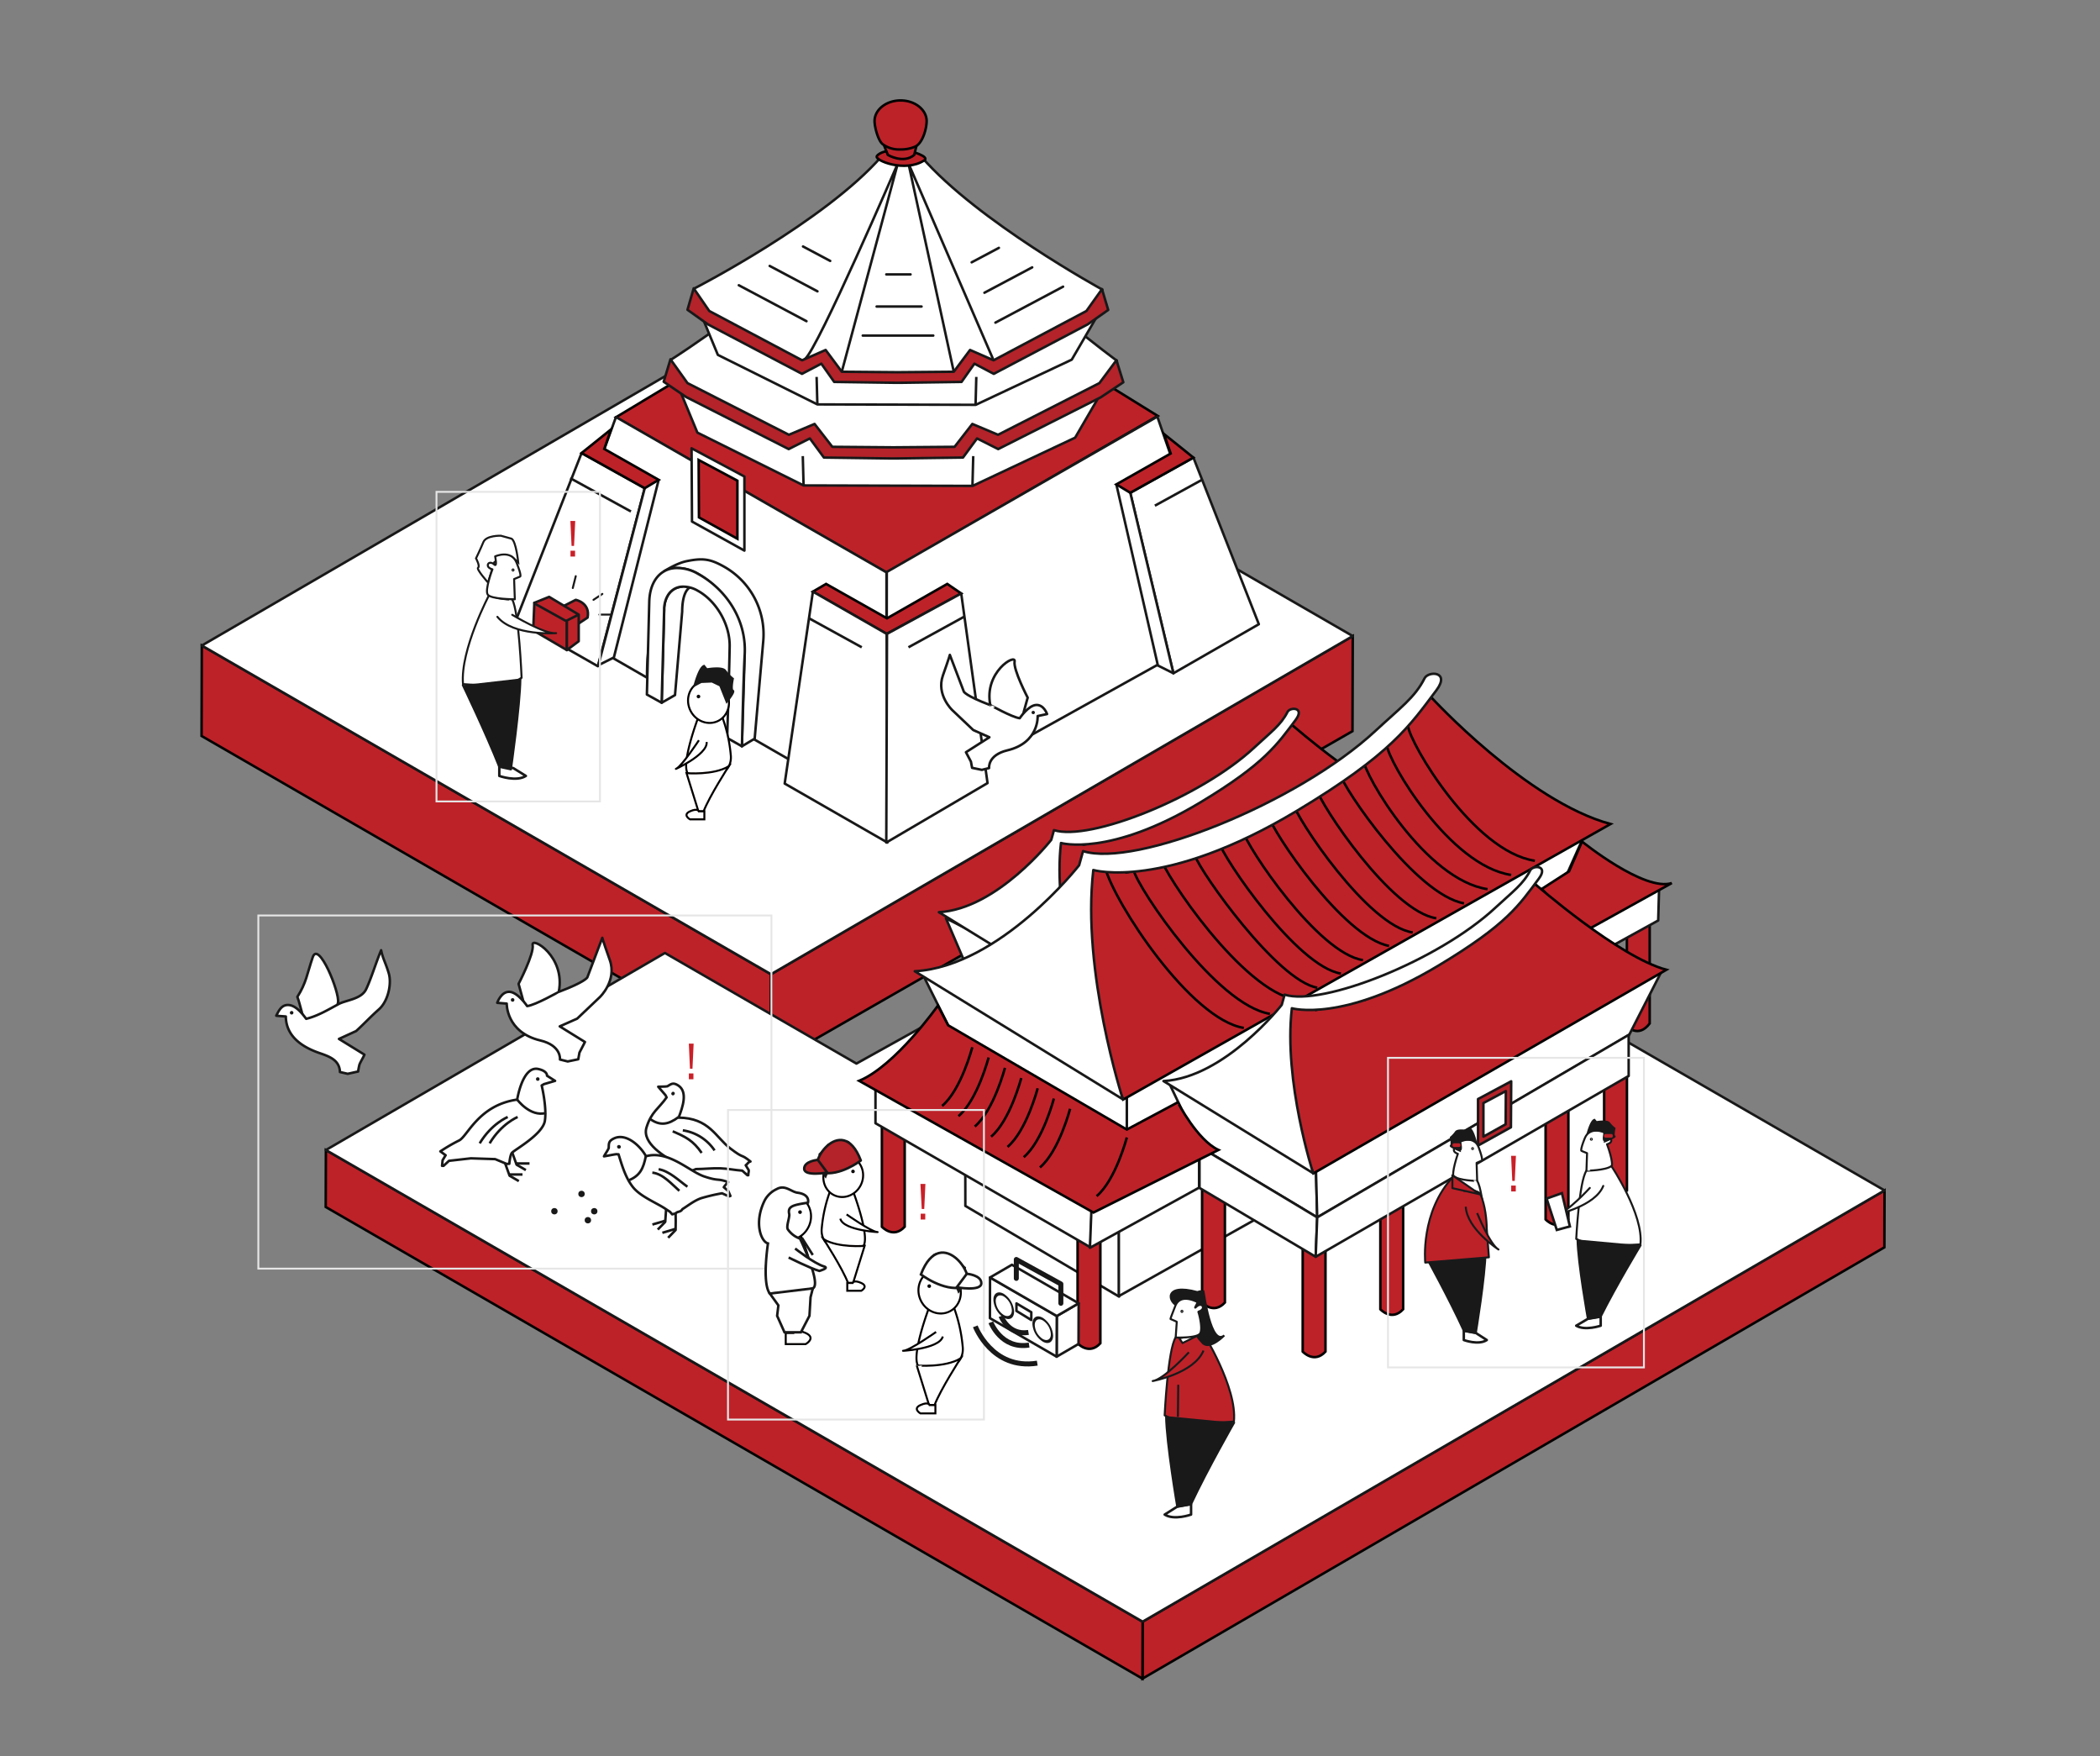 <svg xmlns="http://www.w3.org/2000/svg" xmlns:xlink="http://www.w3.org/1999/xlink" viewBox="0 0 841.89 703.94"><rect x="0" y="0" width="841.89" height="703.94" fill="#808080" stroke="none"/><defs><style>.cls-1,.cls-10,.cls-11,.cls-17,.cls-22,.cls-26{fill:none;}.cls-2{isolation:isolate;}.cls-24,.cls-25,.cls-3,.cls-6{fill:#bd2229;}.cls-14,.cls-17,.cls-3{stroke:#040000;}.cls-11,.cls-14,.cls-15,.cls-17,.cls-18,.cls-23,.cls-3,.cls-7{stroke-miterlimit:10;}.cls-14,.cls-18,.cls-20,.cls-23,.cls-4,.cls-7,.cls-8{fill:#fff;}.cls-18,.cls-22,.cls-23,.cls-4,.cls-5{stroke:#181819;}.cls-10,.cls-22,.cls-25,.cls-26,.cls-4,.cls-5,.cls-6,.cls-8,.cls-9{stroke-linejoin:round;}.cls-5{fill:#b32329;}.cls-10,.cls-22,.cls-26,.cls-5,.cls-6,.cls-8,.cls-9{stroke-linecap:round;}.cls-10,.cls-15,.cls-25,.cls-26,.cls-6,.cls-7,.cls-8,.cls-9{stroke:#19191a;}.cls-15,.cls-25,.cls-26,.cls-7,.cls-8,.cls-9{stroke-width:0.8px;}.cls-15,.cls-16,.cls-9{fill:#19191a;}.cls-11{stroke:#e6e6e6;stroke-width:0.75px;}.cls-12{fill:#c92028;}.cls-13{fill:#181819;}.cls-14{stroke-width:0.8px;}.cls-19{clip-path:url(#clip-path);}.cls-21{clip-path:url(#clip-path-2);}.cls-22,.cls-23{stroke-width:2px;}.cls-24{mix-blend-mode:multiply;}</style><clipPath id="clip-path"><polygon class="cls-1" points="398.25 525.72 398.28 516.18 406.59 520.97 406.56 530.52 398.25 525.72"/></clipPath><clipPath id="clip-path-2"><polygon class="cls-1" points="413.89 535.33 413.92 525.79 422.22 530.58 422.2 540.12 413.89 535.33"/></clipPath></defs><title>中正紀念堂</title><g class="cls-2"><g id="圖層_2" data-name="圖層 2"><g id="_Island_2_" data-name="&lt;Island 2&gt;"><g class="cls-2"><polygon class="cls-3" points="542.32 254.94 542.21 293.06 308.99 426.72 309.08 390.48 542.32 254.94"/><polygon class="cls-3" points="309.08 390.48 308.99 426.72 80.81 294.98 80.9 258.74 309.08 390.48"/><polygon class="cls-4" points="542.32 254.94 309.08 390.48 80.9 258.74 314.13 123.19 542.32 254.94"/></g><polygon class="cls-3" points="246.94 167.24 355.39 229.49 464.14 166.7 357.46 100.7 246.94 167.24"/><polygon class="cls-4" points="272.94 157.37 279.58 173.39 322.15 194.57 389.93 194.75 431.02 175.42 442.23 156.16 272.94 157.37"/><line class="cls-4" x1="322.15" y1="194.57" x2="321.84" y2="182.81"/><line class="cls-4" x1="389.86" y1="194.57" x2="390.17" y2="182.81"/><path class="cls-4" d="M447.75,144.57s-34.64-25.29-59.36-52.49l-54-.84C309.63,118.45,269.26,144,269.26,144l-1.36,4.29,4.89,6.65,43.93,21.26,7.81-1.13,10.17,6.21,23.17-.69,23.16.69L391.2,175l7.81,1.13,43.93-21.26,4.9-6.65Z"/><path class="cls-5" d="M447.58,144.37l-6.83,9.18-40.64,20.71-10.3-4.34-7.13,9.17-24.5.2-24.5-.2-7.12-9.17-10.3,4.34-40.64-20.71L268.79,144l-2.72,9,9,6.13L316.19,180l8.48-4.27,5.64,7.66,27.2.37v0h1.34v0l27.21-.37,5.64-7.66,8.48,4.27,41.16-20.78,9-6Z"/><polygon class="cls-4" points="281.57 127.23 287.79 142.24 327.68 162.09 391.17 162.26 429.67 144.15 440.18 126.11 281.57 127.23"/><line class="cls-4" x1="327.68" y1="162.09" x2="327.38" y2="151.07"/><line class="cls-4" x1="391.11" y1="162.09" x2="391.4" y2="151.07"/><path class="cls-4" d="M441.94,116.08S392.17,88.91,369.53,63l-16.09-.34c-22.65,26-74.94,52.89-74.94,52.89l-1.25,4.09,4.48,6.35L322,146.22l7.15-1.08,9.32,5.93,21.21-.66,21.21.66,9.31-5.93,7.16,1.08,40.23-20.28,4.48-6.35Z"/><path class="cls-4" d="M359.93,65.5S327.8,140,322.71,143.9s6.84,0,6.84,0l7.9,7.17,0-2Z"/><polygon class="cls-4" points="364.2 65.5 382.37 149.02 385.04 149.02 390.44 143.23 398.55 145.52 398.32 144.41 364.2 65.5"/><path class="cls-5" d="M441.79,115.89l-6.25,8.76-37.22,19.76-9.43-4.14L382.37,149l-22.44.19L337.49,149,331,140.27l-9.43,4.14-37.22-19.76-6.25-9.09-2.49,8.6,8.2,5.85,37.7,19.83,7.76-4.08,5.16,7.32,24.91.35v0h1.22v0l24.92-.35,5.16-7.32,7.76,4.08L436.07,130l8.21-5.77Z"/><line class="cls-5" x1="345.88" y1="134.5" x2="374.15" y2="134.5"/><line class="cls-5" x1="351.44" y1="122.86" x2="369.45" y2="122.86"/><line class="cls-5" x1="355.32" y1="109.98" x2="365.04" y2="109.98"/><line class="cls-5" x1="296.19" y1="114.33" x2="323.32" y2="128.74"/><line class="cls-5" x1="308.57" y1="106.59" x2="327.72" y2="116.77"/><line class="cls-5" x1="321.93" y1="98.79" x2="332.83" y2="104.58"/><line class="cls-5" x1="426.19" y1="114.9" x2="399.06" y2="129.31"/><line class="cls-5" x1="413.81" y1="107.16" x2="394.66" y2="117.33"/><line class="cls-5" x1="400.45" y1="99.35" x2="389.54" y2="105.14"/><path class="cls-3" d="M356.15,60.46s-3.52.45-4.62,2.12,11.33,6.73,19,1.7c2.45-1.6-5.92-3.82-5.92-3.82"/><path class="cls-3" d="M353.87,56.9l2.07,5.2s6.24,3.67,10.57,0l1.17-4.77Z"/><path class="cls-3" d="M371.49,48.53c0,3-1.56,8.74-4.51,10.2a14.37,14.37,0,0,1-5.93,1.17,11.21,11.21,0,0,1-7.18-2.1c-1.89-1.5-3.26-7-3.26-9.27,0-4.57,4.68-8.27,10.44-8.27S371.49,44,371.49,48.53Z"/><path class="cls-4" d="M355.39,229.41,246.94,167.16l-29.37,80.38,41.81,24.07c0-6.73.32-13.33,2.58-19.55,2.49-10,9.15-27.43,20.78-18.28,8.32,6.65,12.47,18.28,14.14,29.09,1.23,9.86-1.64,19.25-2.54,28.87l61.05,35.14Z"/><polygon class="cls-4" points="355.52 229.24 355.39 326.88 492.9 250.43 463.97 166.99 355.52 229.24"/><polygon class="cls-4" points="277.25 179.68 298.43 190.99 298.43 220.69 277.42 209.04 277.25 179.68"/><polygon class="cls-3" points="280.21 207.38 280.08 184.36 295.63 192.67 295.63 215.94 280.21 207.38"/><polygon class="cls-3" points="331.17 234.04 355.59 247.83 379.75 234.04 385.35 237.86 355.47 254.06 325.89 237.13 331.17 234.04"/><polygon class="cls-4" points="355.47 254.06 355.76 337.7 314.58 314.06 325.89 237.13 355.47 254.06"/><polygon class="cls-4" points="355.6 254.06 355.31 337.7 395.9 313.87 385.35 237.86 355.6 254.06"/><g class="cls-2"><path class="cls-4" d="M276.49,235.48c-2.48,1.63-3,6.41-3,9.6l-2.88,33.51-5.33,3.07,1-37.17c0-.25,0-.51,0-.75,0-.5.1-1,.17-1.43,0-.23.09-.46.13-.67s.1-.43.17-.64.13-.45.21-.67.1-.28.16-.42a1.47,1.47,0,0,0,.1-.22,3.36,3.36,0,0,1,.2-.43c.08-.17.18-.34.28-.51a4.12,4.12,0,0,1,.27-.45l.06-.09a3.79,3.79,0,0,1,.3-.4c.12-.14.23-.28.35-.41a2.73,2.73,0,0,1,.38-.38,3.65,3.65,0,0,1,.3-.27c.07-.07.16-.13.24-.2l.08-.06.27-.19c.13-.09,1.18-2.57,1.31-2.65C272.15,233.13,275.39,235.57,276.49,235.48Z"/><path class="cls-4" d="M275.63,233a7.19,7.19,0,0,0-2.3,2.17,7,7,0,0,0-3,.91Z"/><path class="cls-4" d="M306,256.84s-3.44,39-3.44,39.21l-5.14,3.08c0-.2.85-26.68,1.1-36.72.31-12-8-26.5-18.56-32.34a16.66,16.66,0,0,0-9.62-2.38l-.51.07h-.1c-.16,0-.32.06-.48.09a9.69,9.69,0,0,0-1.64.47l-.37.15-.35.16-.15.07-.34.19-.2.1s5-3.25,9.07-4.07c6.45-1.32,9.44-.88,14.74,2.06A31.11,31.11,0,0,1,306,256.84Z"/><path class="cls-4" d="M298.55,262.41c-.56,10-1.1,36.52-1.1,36.72l-5.93-3.35c0-.2.85-26.63,1-36.65.17-9-5.45-18.3-12.74-22.33a11.58,11.58,0,0,0-6.48-1.65,7,7,0,0,0-3,.91l-.38.24-.27.19-.08.06c-.08.07-.17.13-.24.2a3.65,3.65,0,0,0-.3.27,2.73,2.73,0,0,0-.38.38,4.47,4.47,0,0,0-.35.41,3.79,3.79,0,0,0-.3.4l-.06.09a4.12,4.12,0,0,0-.27.45,5.05,5.05,0,0,0-.28.51,3.36,3.36,0,0,0-.2.43,1.47,1.47,0,0,1-.1.22c-.06.14-.11.28-.16.42s-.14.44-.21.67-.12.42-.17.64-.09.44-.13.67c-.07.45-.14.93-.17,1.43,0,.24,0,.5,0,.75l-1,37.17-5.91-3.28.95-37.17c.15-6.05,2.48-10.33,6.11-12.31l.34-.19.15-.07.35-.16.37-.15a9.69,9.69,0,0,1,1.64-.47c.16,0,.32-.07.48-.09h.1l.51-.07a16.66,16.66,0,0,1,9.62,2.38C290.53,235.91,299.37,247.82,298.55,262.41Z"/></g><polygon class="cls-4" points="258.47 195.68 239.68 267.03 206.93 248.37 233.16 181.58 258.47 195.68"/><polyline class="cls-4" points="264.06 192.32 246.1 263.52 239.88 266.63 258.47 195.68"/><polygon class="cls-3" points="242.26 179.94 264.06 192.32 258.47 195.68 233.16 181.58 244.97 172.1 242.26 179.94"/><polygon class="cls-4" points="453.13 197.51 470.42 269.85 504.67 250.19 478.44 183.41 453.13 197.51"/><polyline class="cls-4" points="447.54 194.14 464.2 266.74 470.42 269.85 453.13 197.51"/><polygon class="cls-3" points="469.33 181.77 447.54 194.14 453.13 197.51 478.44 183.41 466.62 173.93 469.33 181.77"/><line class="cls-4" x1="324.38" y1="247.84" x2="345.48" y2="259.44"/><line class="cls-4" x1="228.61" y1="191.65" x2="252.94" y2="205.01"/><line class="cls-4" x1="386.51" y1="247.19" x2="364.2" y2="259.44"/><line class="cls-4" x1="482.22" y1="192.12" x2="462.99" y2="202.68"/><g id="_trigger_take_photos_" data-name="&lt;trigger_take_photos&gt;"><path class="cls-6" d="M226.13,242.82l4.69-2.4s5.92,1.18,4.74,7.11L232,249.9"/><polygon class="cls-6" points="214.22 241.6 213.76 252.66 227.26 260.56 227.26 248.71 214.22 241.6"/><polyline class="cls-6" points="214.22 241.6 220.15 239.23 232 246.34 227.26 248.71 227.26 260.56 232 257.01 232 246.34 227.26 248.71"/><line class="cls-6" x1="215.1" y1="242.34" x2="226.57" y2="248.71"/><path class="cls-7" d="M207.76,225.43s-.83-8.42-2.67-9.52l-4.3-1.19s-5.87-.2-7,2.55-2.95,6.52-2.95,6.52,1.71,3.17.83,3.72,4,6,4,6l2.47-8.11,3.07-2.55,4,.3Z"/><path class="cls-8" d="M196.24,238.19s-11.81,22.27-10.62,36c0,0,17.72,1.7,23.49-2.52,0,0-1.06-26.52-3.74-31.32C205.37,240.34,198.21,240.21,196.24,238.19Z"/><path class="cls-9" d="M185.54,274.59s9,18.66,14.61,32.8l4.69,1s3.69-25.61,3.79-36.44"/><path class="cls-8" d="M198.5,223s6.42-2.87,8.6,2.55,1.43,5.54,1.43,5.54l-2.42,1,.28,8.11s-9.62,0-10.87-1.89,1.9-10.11,1.9-10.11-1.88-.46-1.87-1.62,1.4-1.45,2.64-.29S198.5,223,198.5,223Z"/><ellipse class="cls-7" cx="205.67" cy="228.46" rx="0.23" ry="0.25"/><path class="cls-10" d="M200.17,306.8V311s6.82,2.46,10.66,0l-5.08-3.15Z"/><path class="cls-8" d="M205.35,246.42s13.1,7.92,17.59,7.35c0,0-17.24,1.24-23.54-6.54"/><line class="cls-8" x1="229.63" y1="235.68" x2="230.82" y2="230.94"/><line class="cls-8" x1="237.93" y1="240.42" x2="241.48" y2="238.05"/><line class="cls-8" x1="240.3" y1="246.34" x2="245.04" y2="246.34"/><rect id="hidden" class="cls-11" x="174.99" y="197.14" width="65.53" height="124.08"/><g id="sign"><path class="cls-12" d="M230.61,208.8l-.47,10h-1l-.47-10Zm-.06,14.27h-1.84v-2.34h1.84Z"/></g></g><path class="cls-4" d="M410.46,285.17l1.54-5.55s-5.84-11.16-5.25-14.5-12.36,4.22-9.75,17.44,5.72,9.5,5.72,9.5l7-3.8Z"/><path class="cls-4" d="M408.8,287.87s3.44-5.13,6.57-5.31,4.4,3.64,4.4,3.64L416,287s.66,10.68-12.14,13.74c-8,1.91-7.33,7.11-7.33,7.11l-2.9.72-3.92-.81-.46-2.49-2-3.77,9.4-6-6.48-2.9-8.43-8s-6.47-6.1-3.74-13.83,2.79-8.29,2.79-8.29l5.61,14.74s.61,1.63,10.6,5.4C397,282.56,405.66,287.48,408.8,287.87Z"/><circle class="cls-13" cx="414.22" cy="285.58" r="0.67"/><g id="child"><path class="cls-14" d="M280.17,286.88s-8.31,21.65-3.7,23.77S293.56,312.12,293,303a59.67,59.67,0,0,0-4.18-17.52Z"/><ellipse class="cls-14" cx="284.05" cy="281.22" rx="8.09" ry="8.64" transform="translate(-96.72 159.62) rotate(-27)"/><ellipse class="cls-14" cx="280.02" cy="279.17" rx="0.32" ry="0.34"/><path class="cls-14" d="M292.14,307.15s-7.75,12-10.07,18.05H280l-4.77-15.32S286,310.82,292.14,307.15Z"/><path class="cls-14" d="M282.38,325.2v3.2h-5.77s-3.14-1.77,0-3.2,3.55,0,3.55,0Z"/><path class="cls-14" d="M280.19,296.71s-6.77,10.27-9,11.35,12.76-5.47,12.09-10.66"/></g><path class="cls-15" d="M278.43,274.76s1.83-7.18,3.82-7.87l1.1,1.37s6.21-1.14,7.39.58a17.68,17.68,0,0,0,3.08,3.2s-.95,4.47,0,4.81-2.48,4.48-2.48,4.48l-2.61-6.57-3.31-1.59-4.32.18Z"/></g><g id="_Island_1_" data-name="&lt;Island 1&gt;"><g class="cls-2"><polygon class="cls-3" points="755.51 477.13 755.45 499.95 458.01 672.81 458.07 649.98 755.51 477.13"/><polygon class="cls-3" points="458.07 649.98 458.01 672.81 130.58 483.77 130.65 460.94 458.07 649.98"/><polygon class="cls-4" points="755.51 477.13 458.07 649.98 130.65 460.94 266.56 381.96 343.34 426.29 508.38 334.45 755.51 477.13"/></g><g id="_trigger_pigeons_" data-name="&lt;trigger_pigeons&gt;"><path class="cls-4" d="M275.44,468.5q-1.17,3.28-2.27,6.59l-3.74,2.13"/><path class="cls-4" d="M273.15,474.61c-1.78,0-3.56,0-5.34,0"/><path class="cls-4" d="M272.13,464.33a62,62,0,0,0-2.08,6.35l-3.75,2.09"/><path class="cls-4" d="M270,470.2l-5.46-.11"/><path class="cls-4" d="M300.87,465.54c-4.3-3.45-2.17-.71-8.11-5.25s-8.4-12.17-20.7-12.34c1.66-4.28,3.73-10.32-.12-12.86-2.26-1.5-3-.43-4.41.31-1.13.19-2.48.07-3.65.17.74.87,2.24,2.56,2.81,3.26s.19.59.56,1c-3.2,4.59-6.11,5.74-8.07,12.07s7.47,11.88,12,14.26c2.85,1.5.62,2.75,2,4.35l1,.06c1.62-.66,3.2-1.29,4.82-2,3.17,0,6.66-.41,9.75-.3s5.8.72,8.82.93c.71.69,1.34,1.15,2.06,1.84H300c-.08-.75.25-1.29.17-2l-1.21-2C299.72,466.54,299.88,465.78,300.87,465.54Z"/><path class="cls-4" d="M272,447.75c-4,3-7.45,3.7-11.58.58"/><path class="cls-4" d="M273.74,453.05a18.64,18.64,0,0,1,12.73,8.05"/><path class="cls-4" d="M269.69,453.44c5.29,2.29,8.17,3.69,11.6,8.66"/><path class="cls-13" d="M269.26,437.94a.68.68,0,0,0,.19,1,.66.66,0,0,0,.93-.26.68.68,0,0,0-.19-1A.67.67,0,0,0,269.26,437.94Z"/><path class="cls-4" d="M209.55,400.34l-1.65-6s6.27-12,5.64-15.59,13.29,4.54,10.48,18.75-6.14,10.22-6.14,10.22l-7.5-4.09Z"/><path class="cls-4" d="M211.34,403.25s-3.7-5.53-7.07-5.72-4.93,4.41-4.93,4.41l3.81.31s-.3,11.48,13.45,14.77c8.6,2.06,7.89,7.65,7.89,7.65l3.11.77,4.22-.87.49-2.68,2.2-4.25-10.11-6.26,7-3.11,9.07-8.61s6.95-6.56,4-14.87-3-8.92-3-8.92l-6,15.86s-.66,1.75-11.41,5.8C224,397.53,214.72,402.83,211.34,403.25Z"/><circle class="cls-13" cx="205.51" cy="400.78" r="0.72"/><path class="cls-4" d="M120.92,405.36c-.44-1.53-1.07-4.17-1.71-5.8,3.61-5.66,3.86-9.18,6.17-15.92s10.87,14.08,10.13,18.18-2.14,12.58-6.2,11.15c-2.45-1.62-5-2.76-7.5-4.16C121.43,407.47,121.36,406.9,120.92,405.36Z"/><path class="cls-4" d="M122.75,408.35c-1.68-2.25-4.15-5.32-7-5.53s-3.94,2.22-5,4.28c1.3.15,2.53.2,3.84.32.09,8.16,6.84,12.36,13.5,14.66,4.16,1.43,8,2.87,8.2,7.6l3.1.71c1.39-.3,2.81-.63,4.18-.92a26.42,26.42,0,0,1,.53-2.75c.42-1.12,1.49-2.78,2-4-3.39-2.12-6.82-4.2-10.21-6.31l6.89-3.16c3.35-3.07,5.54-5.5,9.17-8.74s5.15-10.19,3.9-14.41-2.27-5.56-3.06-9.23c-2,4.77-4,11.4-6,15.6s-8.42,4.34-11.4,6.17C131.39,404.8,127.27,407.25,122.75,408.35Z"/><path class="cls-13" d="M117.63,405.92a.71.71,0,1,1-.71-.71A.7.7,0,0,1,117.63,405.92Z"/><polyline class="cls-4" points="201.9 464.57 204.29 471.24 208 473.4"/><line class="cls-4" x1="204.3" y1="470.75" x2="209.47" y2="470.75"/><polyline class="cls-4" points="204.71 460.15 207.1 466.82 210.81 468.98"/><line class="cls-4" x1="207.1" y1="466.33" x2="212.28" y2="466.33"/><path class="cls-4" d="M176.54,461.48a67.48,67.48,0,0,1,7.49-4.36c3.36-1.57,7.75-14.18,23.31-16.39,0,0,2.11-13.68,8.47-12.26,3.75.84,3.49,2.69,3.49,2.69l3.23,2.06-4.45,1.31-.92.54s2.12,8.74,1.28,14.16-12,11.51-13.19,12.82c-.77.82-1.07,4.39-1.07,4.39l-1.06.07-4.61-1.92-9.74-.32-8.77,1-2.17,2-.61,0,.22-2.24,1.21-2Z"/><path class="cls-4" d="M207.34,440.73s5.23,7.1,11.54,5.35"/><path class="cls-4" d="M203.54,447.71s-6.45,2.59-11.23,10.55"/><path class="cls-4" d="M207.52,447.71s-6.45,2.59-11.23,10.55"/><circle class="cls-13" cx="215.59" cy="432.49" r="0.72"/><circle class="cls-16" cx="222.26" cy="485.47" r="1.28"/><circle class="cls-16" cx="235.68" cy="489.07" r="1.28"/><circle class="cls-16" cx="238.23" cy="485.47" r="1.28"/><circle class="cls-16" cx="233.13" cy="478.54" r="1.28"/><path class="cls-4" d="M270.85,486c.07,2.35.06,4.69,0,7l-3,3.11"/><path class="cls-4" d="M270.68,492.57l-5.14,1.55"/><path class="cls-4" d="M267.18,482.74c-.15,2.34-.36,4.69-.49,7l-3,3.08"/><path class="cls-4" d="M266.55,489.32l-5,1.48"/><path class="cls-4" d="M291.92,473.8c-4.59-1.65-3.54-.25-9.53-2.24S268,460.9,259,463.43c-2.67-4.66-8.13-9.19-12.64-7.23-2.65,1.15-2.2,2.36-2.34,4-.48,1.07-1.31,2.2-1.88,3.27,1.24-.19,3.6-.68,4.57-.81s.57.06,1.26,0c1.43,4.54,2.74,9.24,5.73,13.09s9.7,6.44,13.2,8.84c2.2,1.51,1.2.56,2.58,2.12a11.59,11.59,0,0,1,1.25-.29c1.17-1.12,2-.41,2.86-1.79,2.43-1.54,4.67-3.35,7.4-4.35a73.69,73.69,0,0,1,8.48-2c.92.43,1.82.82,2.74,1.24l.61-.17-.87-2-1.78-1.51A12.31,12.31,0,0,1,291.92,473.8Z"/><path class="cls-4" d="M258.93,463.36c-1,4.95-2.3,8-7.27,9.88"/><path class="cls-4" d="M264.05,468.64c4.28.72,8.19,4.62,11.53,7"/><path class="cls-4" d="M261.52,470c4.3.48,7.8,4.66,10.83,7.29"/><path class="cls-13" d="M247.49,460a.75.75,0,0,0,1,.31.69.69,0,0,0,.3-1,.74.74,0,0,0-1-.3A.68.68,0,0,0,247.49,460Z"/><g id="sign-2" data-name="sign"><path class="cls-12" d="M278.08,418.3l-.47,10.05h-1l-.46-10.05ZM278,432.58h-1.84v-2.35H278Z"/></g><rect id="hidden-2" data-name="hidden" class="cls-11" x="103.57" y="366.93" width="205.7" height="141.55"/></g><polygon class="cls-4" points="386.91 416.78 387.01 483.34 448.64 519.69 448.54 443.13 386.91 416.78"/><polygon class="cls-4" points="448.54 445.83 448.54 519.49 621.34 422.48 624.2 353.02 448.54 445.83"/><path class="cls-3" d="M522.25,489.23v52.5s4.54,5,9.14,0v-52.5Z"/><path class="cls-3" d="M481.92,469.57v52.5s4.54,5,9.14,0v-52.5Z"/><path class="cls-3" d="M432,485.9v52.5s4.54,5,9.14,0V485.9Z"/><path class="cls-3" d="M353.55,439.19v52.5s4.55,5,9.14,0v-52.5Z"/><path class="cls-3" d="M553.38,472.27v52.5s4.54,5,9.14,0v-52.5Z"/><path class="cls-3" d="M619.63,436.26v52.5s4.54,5,9.14,0v-52.5Z"/><path class="cls-3" d="M643.1,424.7v52.5s4.54,5,9.14,0V424.7Z"/><polygon class="cls-4" points="431.77 394.96 432.37 418.07 389.93 393.06 379.22 368.05 431.77 394.96"/><path class="cls-3" d="M518,290.58s31.86,27.87,50,32.65L433.52,400.81l-16.61-40.2,7.79-25.95,9.73,3.89,18.81-3.89,33.08-16.86,13.62-11Z"/><path class="cls-4" d="M516.15,285.37c-2.59,5.19-6.67,8.08-13.34,14.29-21.66,20.11-66,37.6-80.27,33.06l-1.09,3.89s-21.71,27.74-45.06,29l57.06,35.1s-11.35-34.94-8.1-62.83c0,0,19.34,5.64,55.78-16.22,25.94-15.57,31-23.44,38.27-33.08C523.29,283.42,517.2,283.28,516.15,285.37Z"/><polygon class="cls-4" points="451.74 430.83 451.74 461.44 622.98 362.02 637.48 329.53 451.74 430.83"/><polygon class="cls-4" points="370.44 391.57 385.82 422.41 451.74 461.44 451.74 430.83 370.44 391.57"/><path class="cls-3" d="M573.82,279.52s38.2,41.68,71.85,50.75L450.26,440.71,426,381.92,437.36,344l14.22,5.69L479.09,344l48.37-24.66,19.92-16.13Z"/><path class="cls-17" d="M464.86,343c2,7.68,33.35,54.18,54.67,57.63"/><path class="cls-17" d="M454.43,348.72c2,7.68,33.34,54.19,54.67,57.63"/><path class="cls-17" d="M443.05,347.77C446.84,362,477.34,408.6,498.66,412"/><path class="cls-17" d="M479.09,343c2.18,6.55,32.91,50.1,49,52.88"/><path class="cls-17" d="M488.57,337.34c1.89,6.68,31.32,50,49,52.88"/><path class="cls-17" d="M498.06,332.6c1.81,7,30.44,49.6,48.37,52.22"/><path class="cls-17" d="M508.49,326.91c1.48,6.06,29.83,48.69,48.37,52.22"/><path class="cls-17" d="M518,321.21c1.81,7.05,30.44,49.91,48.37,52.53"/><path class="cls-17" d="M527.46,315.52c1.81,7.05,30.44,49.91,48.37,52.53"/><path class="cls-17" d="M537,309.83c1.7,6.32,30.54,48.74,49.92,52.24"/><path class="cls-17" d="M546.43,304.14c.6,6.84,25.27,48.59,49.92,52.24"/><path class="cls-17" d="M555.92,298.45c.59,6.84,25.26,48.59,49.92,52.24"/><path class="cls-17" d="M564.45,290.86c.6,6.84,26.22,50.49,50.87,54.14"/><path class="cls-4" d="M571.09,271.89c-3.79,7.59-9.75,11.83-19.52,20.9-31.66,29.42-96.5,55-117.37,48.34l-1.59,5.69s-31.74,40.56-65.89,42.46l83.44,51.33s-16.6-51.11-11.85-91.89c0,0,28.28,8.26,81.56-23.71,37.94-22.76,45.39-34.27,56-48.37C581.53,269.05,572.62,268.84,571.09,271.89Z"/><path class="cls-3" d="M652.22,358.82v52.5s4.54,5,9.14-1.1v-52.5Z"/><polygon class="cls-4" points="622.03 378.75 621.03 393.04 664.77 368.94 665.17 354.68 622.03 378.75"/><path class="cls-3" d="M634.23,337.3s25,20.22,36,16.64L637.66,372s-13.78-8.62-19.53-15.74l10.89-7Z"/><polygon class="cls-4" points="527.46 464.83 528.07 487.94 480.88 459.6 469.1 434.94 527.46 464.83"/><polygon class="cls-4" points="527.46 464.83 528.07 487.94 653.13 414.79 665.98 389.62 527.46 464.83"/><path class="cls-3" d="M615.43,354.34s33.52,29.31,52.63,34.35L526.54,470.3,509.07,428l8.19-27.3,10.23,4.1,19.79-4.1L582.08,383l14.33-11.6Z"/><path class="cls-4" d="M613.47,348.85c-2.73,5.46-7,8.51-14,15C576.65,385.05,530,403.44,515,398.66l-1.15,4.1S491,431.94,466.44,433.3l60,36.93s-11.94-36.76-8.53-66.11c0,0,20.35,5.94,58.68-17.06,27.78-16.66,32.44-24.36,40.26-34.8C621,346.8,614.57,346.65,613.47,348.85Z"/><polygon class="cls-4" points="480.88 459.6 480.88 476.13 527.46 503.73 528.07 487.94 480.88 459.6"/><polygon class="cls-4" points="350.98 432.98 350.98 450.2 437.13 499.93 437.73 484.24 350.98 432.98"/><polygon class="cls-4" points="528.07 487.94 527.46 503.73 652.93 431.25 652.93 414.79 528.07 487.94"/><polygon class="cls-4" points="437.56 484.53 436.96 500.12 480.71 476.02 480.71 459.66 437.56 484.53"/><path class="cls-3" d="M380.09,410.92l71.65,41.81,20.44-10.91S480,457,488.49,460.9L438.36,486l-93.94-52.8c14.56-6,31.59-30.15,31.59-30.15Z"/><polygon class="cls-5" points="605.84 433.39 592.54 440.5 592.54 459.16 605.73 451.83 605.84 433.39"/><polygon class="cls-4" points="603.61 450.62 603.69 437.31 594.7 442.11 594.7 455.57 603.61 450.62"/><path class="cls-17" d="M451.74,455.9s-4.41,17-12.09,23.52"/><path class="cls-17" d="M429,444.41s-4.41,17-12.09,23.52"/><path class="cls-17" d="M422.5,440.3s-4.41,17-12.09,23.51"/><path class="cls-17" d="M416,436.19s-4.41,17-12.09,23.51"/><path class="cls-17" d="M409.42,432.08s-4.41,17-12.09,23.51"/><path class="cls-17" d="M402.88,428s-4.41,17-12.09,23.52"/><path class="cls-17" d="M396.33,423.85s-4.4,17-12.08,23.52"/><path class="cls-17" d="M377.7,443.26c7.68-6.49,12.09-23.52,12.09-23.52"/><g id="_trigger_dance_" data-name="&lt;trigger_dance&gt;"><g id="child-2" data-name="child"><path class="cls-14" d="M372.69,523.47s-8.6,22.44-3.83,24.63,17.71,1.53,17.12-7.94A61.64,61.64,0,0,0,381.64,522Z"/><ellipse class="cls-14" cx="376.71" cy="517.61" rx="8.38" ry="8.95" transform="translate(-193.94 227.46) rotate(-27)"/><ellipse class="cls-14" cx="372.53" cy="515.49" rx="0.33" ry="0.35"/><path class="cls-14" d="M385.09,544.47s-8,12.39-10.43,18.7h-2.2l-4.94-15.87S378.75,548.27,385.09,544.47Z"/><path class="cls-14" d="M375,563.17v3.33h-6s-3.26-1.85,0-3.33,3.68,0,3.68,0Z"/><path class="cls-14" d="M375.28,533.86s-10.42,7.33-13,7.52,14.38-.44,15.69-5.7"/></g><path class="cls-15" d="M370.89,510.92s1.89-7.44,4-8.16l1.14,1.43s6.43-1.19,7.66.59a17.77,17.77,0,0,0,3.18,3.32s-1,4.63,0,5-2.57,4.64-2.57,4.64l-2.69-6.8-3.43-1.65-4.48.19Z"/><path class="cls-18" d="M369.19,510.8s9,6.95,16.81,5.15S377.4,489.2,369.19,510.8Z"/><path class="cls-18" d="M387.6,510.54s5.91.5,5.81,3.85-9.85,1.56-9.85,1.56Z"/><g id="child-3" data-name="child"><path class="cls-14" d="M320.57,494s8.8,21,3.91,23.21-18.12,1.56-17.51-8.14a42.67,42.67,0,0,1,4.43-16.57Z"/><ellipse class="cls-14" cx="316.45" cy="488" rx="9.16" ry="8.58" transform="translate(-262.03 548.4) rotate(-63)"/><ellipse class="cls-14" cx="320.73" cy="485.83" rx="0.34" ry="0.36"/><path class="cls-14" d="M307.88,513.49s8.21,12.68,10.67,19.14h2.25l5.05-16.24S314.37,517.38,307.88,513.49Z"/><path class="cls-14" d="M315,534.28v4.45h8s4.37-2.46,0-4.45-4.93,0-4.93,0Z"/></g><path class="cls-18" d="M323.91,482.05s1.06-3.3-4.18-4c-2.58-.34-5-3.36-8.38-1.44a10.45,10.45,0,0,0-4.72,4.4c-4.57,9.06-1.48,16.69,1.25,17.37,0,0-2.49,16.09.76,20.08,0,0,13.58-.46,17.21-2.08s-5.12-19.93-5.12-19.93a9.9,9.9,0,0,1-4.89-3.72c-.73-1.25.83-4.82.55-6.14C315.73,483.53,317.71,483,323.91,482.05Z"/><polygon class="cls-18" points="308.64 518.47 312.05 523.21 311.55 527.39 314.5 533.99 321.09 533.99 324.51 527.39 324.95 519.94 325.85 516.39 308.64 518.47"/><line class="cls-18" x1="321.53" y1="496.2" x2="325.84" y2="503.01"/><path class="cls-18" d="M318.77,500.43s7.59,6,11.59,7.18c2.28.66-1.89,1.79-1.89,1.79-3.37-.91-12.3-5.38-12.3-5.38"/><g id="child-4" data-name="child"><path class="cls-14" d="M341.83,477s8.06,21,3.58,23.09-16.6,1.43-16-7.45a57.84,57.84,0,0,1,4.06-17Z"/><ellipse class="cls-14" cx="338.06" cy="471.51" rx="8.4" ry="7.86" transform="translate(-235.54 558.64) rotate(-63)"/><ellipse class="cls-14" cx="341.97" cy="469.52" rx="0.31" ry="0.33"/><path class="cls-14" d="M330.2,496.7s7.53,11.61,9.78,17.53H342l4.63-14.88S336.15,500.26,330.2,496.7Z"/><path class="cls-14" d="M339.67,514.23v3.12h5.61s3.05-1.73,0-3.12-3.45,0-3.45,0Z"/><path class="cls-14" d="M339.4,486.75s9.77,6.87,12.2,7.05-13.49-.41-14.72-5.34"/></g><path class="cls-15" d="M343.51,465.24s-1.77-7-3.71-7.65l-1.06,1.34s-6-1.11-7.19.55a16.91,16.91,0,0,1-3,3.12s.92,4.33,0,4.67,2.42,4.34,2.42,4.34l2.52-6.37,3.22-1.55,4.2.18Z"/><path class="cls-5" d="M345.1,465.13s-8.4,6.52-15.75,4.83S337.41,444.87,345.1,465.13Z"/><path class="cls-5" d="M327.85,464.89s-5.54.46-5.45,3.6,9.23,1.47,9.23,1.47Z"/><rect id="hidden-3" data-name="hidden" class="cls-11" x="291.85" y="444.89" width="102.61" height="124.08"/><g id="sign-3" data-name="sign"><path class="cls-12" d="M371,474.53l-.47,10.05h-1L369,474.53Zm-.06,14.27h-1.84v-2.34h1.84Z"/></g></g><g class="cls-2"><polygon class="cls-4" points="432.43 522.37 432.38 538.67 423.61 543.77 423.66 527.47 432.43 522.37"/><polygon class="cls-4" points="423.66 527.47 423.61 543.77 396.86 528.33 396.9 512.02 423.66 527.47"/><polygon class="cls-4" points="432.43 522.37 423.66 527.47 396.9 512.02 405.68 506.93 432.43 522.37"/></g><g class="cls-2"><g class="cls-19"><path class="cls-20" d="M402.43,519.64c-1.78-1-3.23-.2-3.24,1.84a7.09,7.09,0,0,0,3.22,5.57c1.78,1,3.23.2,3.24-1.84a7.13,7.13,0,0,0-3.22-5.57"/><path class="cls-13" d="M402.41,527.05a7.09,7.09,0,0,1-3.22-5.57c0-2,1.46-2.87,3.24-1.84a7.13,7.13,0,0,1,3.22,5.57c0,2-1.46,2.87-3.24,1.84m0-8.48c-2.28-1.32-4.15-.25-4.16,2.38a9.15,9.15,0,0,0,4.13,7.17c2.3,1.32,4.17.26,4.17-2.38a9.16,9.16,0,0,0-4.14-7.17"/></g></g><g class="cls-2"><g class="cls-21"><path class="cls-20" d="M418.07,529.24c-1.78-1-3.24-.2-3.24,1.85a7.1,7.1,0,0,0,3.22,5.58c1.78,1,3.23.19,3.23-1.85a7.09,7.09,0,0,0-3.21-5.58"/><path class="cls-13" d="M418.05,536.67a7.1,7.1,0,0,1-3.22-5.58c0-2.05,1.46-2.88,3.24-1.85a7.09,7.09,0,0,1,3.21,5.58c0,2-1.45,2.88-3.23,1.85m0-8.48c-2.29-1.33-4.15-.26-4.16,2.37a9.08,9.08,0,0,0,4.14,7.16c2.28,1.32,4.15.26,4.16-2.37a9.11,9.11,0,0,0-4.14-7.16"/></g></g><polyline class="cls-22" points="407.44 512.39 407.44 504.81 425.3 514.62 425.3 522.37"/><polygon class="cls-4" points="413.45 525.95 413.44 529.07 407.49 525.43 407.5 522.41 413.45 525.95"/><path class="cls-23" d="M401.31,527.51s3,7.82,11,6.54"/><path class="cls-23" d="M397.23,530s4.13,10.9,15.34,9.11"/><path class="cls-23" d="M391,531.61s6.7,17.64,24.84,14.75"/><g id="_trigger_checking_ticket_" data-name="&lt;trigger_checking_ticket&gt;"><path class="cls-8" d="M643.25,453.87s-5.91-2.63-7.91,2.34-1.32,5.08-1.32,5.08l2.23.91-.26,7.44s8.86,0,10-1.73-1.74-9.27-1.74-9.27,1.73-.43,1.72-1.5-1.29-1.33-2.43-.26S643.25,453.87,643.25,453.87Z"/><circle class="cls-7" cx="637.97" cy="456.61" r="0.21"/><path class="cls-15" d="M636.55,454.07s1.27-4.77,2.65-5.22l.76.91s4.32-.76,5.14.38a11.83,11.83,0,0,0,2.13,2.13s-.65,3,0,3.19-3.82,2-3.82,2l.29-3.36L641.4,453l-3,.12Z"/><path class="cls-8" d="M646,467.36s13,19.43,11.64,31.4c0,0-19.41,1.48-25.73-2.2,0,0,1.16-23.14,4.09-27.32C636,469.24,643.84,469.13,646,467.36Z"/><path class="cls-9" d="M657.72,499.12s-9.86,16.27-16,28.61l-5.14.87s-4-22.34-4.15-31.79"/><path class="cls-10" d="M641.72,527.73v3.62s-6.28,2.15-9.82,0l4.68-2.75Z"/><rect class="cls-24" x="643.07" y="454.54" width="3.48" height="1.44" rx="0.54" ry="0.54" transform="translate(1289.63 910.52) rotate(-180)"/><path class="cls-8" d="M637.35,476.14s-9.08,9.94-13.15,10.59c0,0,15.34-3.28,18.55-11.4"/><polygon class="cls-18" points="626.18 478.22 620.03 480.4 624.12 492.98 629.37 491.56 626.18 478.22"/><g id="_man_" data-name="&lt;man&gt;"><path class="cls-8" d="M585.4,457.55s5.55-2.7,7.43,2.4,1.23,5.22,1.23,5.22l-2.09.93.24,7.64s-8.32,0-9.39-1.77,1.64-9.52,1.64-9.52-1.63-.44-1.62-1.54,1.21-1.36,2.29-.27S585.4,457.55,585.4,457.55Z"/><ellipse class="cls-7" cx="590.36" cy="460.37" rx="0.2" ry="0.22"/><path class="cls-15" d="M591.69,457.76s-1.19-4.89-2.49-5.36l-.71.94s-4.06-.78-4.83.39a11.5,11.5,0,0,1-2,2.18s.61,3,0,3.28,3.59,2,3.59,2l-.28-3.45,2.16-1.08,2.82.12Z"/><path class="cls-8" d="M582.82,471.4s-12.15,20-10.93,32.24c0,0,18.23,1.52,24.17-2.26,0,0-1.1-23.75-3.85-28.05C592.21,473.33,584.85,473.22,582.82,471.4Z"/><path class="cls-9" d="M595.56,501.64c-.1,9.7-3.9,32.63-3.9,32.63l-4.82-.89c-5.77-12.67-15-29.37-15-29.37"/><path class="cls-10" d="M586.84,533.38v3.72s5.9,2.2,9.22,0l-4.4-2.83Z"/><rect class="cls-24" x="582.29" y="458.24" width="3.27" height="1.48" rx="0.66" ry="0.66"/><path class="cls-25" d="M587,477.31s5.54-.75,6.52,1.41c1.93,4.25,2.51,10.61,2.51,13.7l.87,11.52-25.52,2.12s-2.13-20.46,11.41-34.66Z"/><polygon class="cls-25" points="582.26 471.07 593.29 478.69 582.26 476.22 582.26 471.07"/><path class="cls-25" d="M592.19,486.21s5.12,12.63,8.55,14.6c0,0-12.68-8.2-13.12-17.16"/></g><rect id="hidden-4" data-name="hidden" class="cls-11" x="556.44" y="423.99" width="102.61" height="124.08"/><g id="sign-4" data-name="sign"><path class="cls-12" d="M607.74,463.26l-.47,10.05h-1l-.47-10.05Zm-.06,14.28h-1.84v-2.35h1.84Z"/></g></g><g id="mother"><path class="cls-25" d="M482.11,533.9s14,22.21,12.56,35.89c0,0-20.94,1.7-27.76-2.51,0,0,1.26-26.45,4.42-31.23C471.33,536.05,479.79,535.92,482.11,533.9Z"/><polygon class="cls-8" points="481.77 534.48 474.07 538.32 472.78 536.4 481.77 534.48"/><path class="cls-25" d="M476.63,542s-10.12,11-14.52,11.53c0,0,16.63-3.07,20.37-12.22"/><path class="cls-9" d="M494.77,570.21s-10.65,18.59-17.27,32.7l-5.54,1s-4.36-25.53-4.48-36.33"/><line class="cls-26" x1="472.35" y1="555.33" x2="472.23" y2="567.57"/><path class="cls-15" d="M472.83,523.8c-4.83-1.65-6.47-9.68,7.16-5.93,0,0,2.42-.66,2.43-.62.3,1.32,3,22.48,8.39,18,0,0-5.52,5.72-8.47,3.23l-1.8-2-7.7-12.61S472.87,523.82,472.83,523.8Z"/><path class="cls-8" d="M480.06,522a.15.15,0,0,0-.09-.17c-.87-.37-6.84-3.46-8.83,1.7-1.88,4.85-1.95,5.06-1.82,5.18l.05,0,2.29,1a.18.18,0,0,1,.1.16l-.43,6.22s8.56.32,9.79-1.63c1.13-1.79-.25-7.37-.67-8.55a.16.16,0,0,1,.09-.21c.45-.15,1.71-.65,1.71-1.64,0-1.19-1.4-1.49-2.63-.3S479.92,522.76,480.06,522Z"/><ellipse class="cls-7" cx="473.84" cy="525.6" rx="0.23" ry="0.25"/><path class="cls-10" d="M477.5,602.91v4.14s-6.78,2.45-10.59,0l5-3.15Z"/></g></g></g></g></svg>